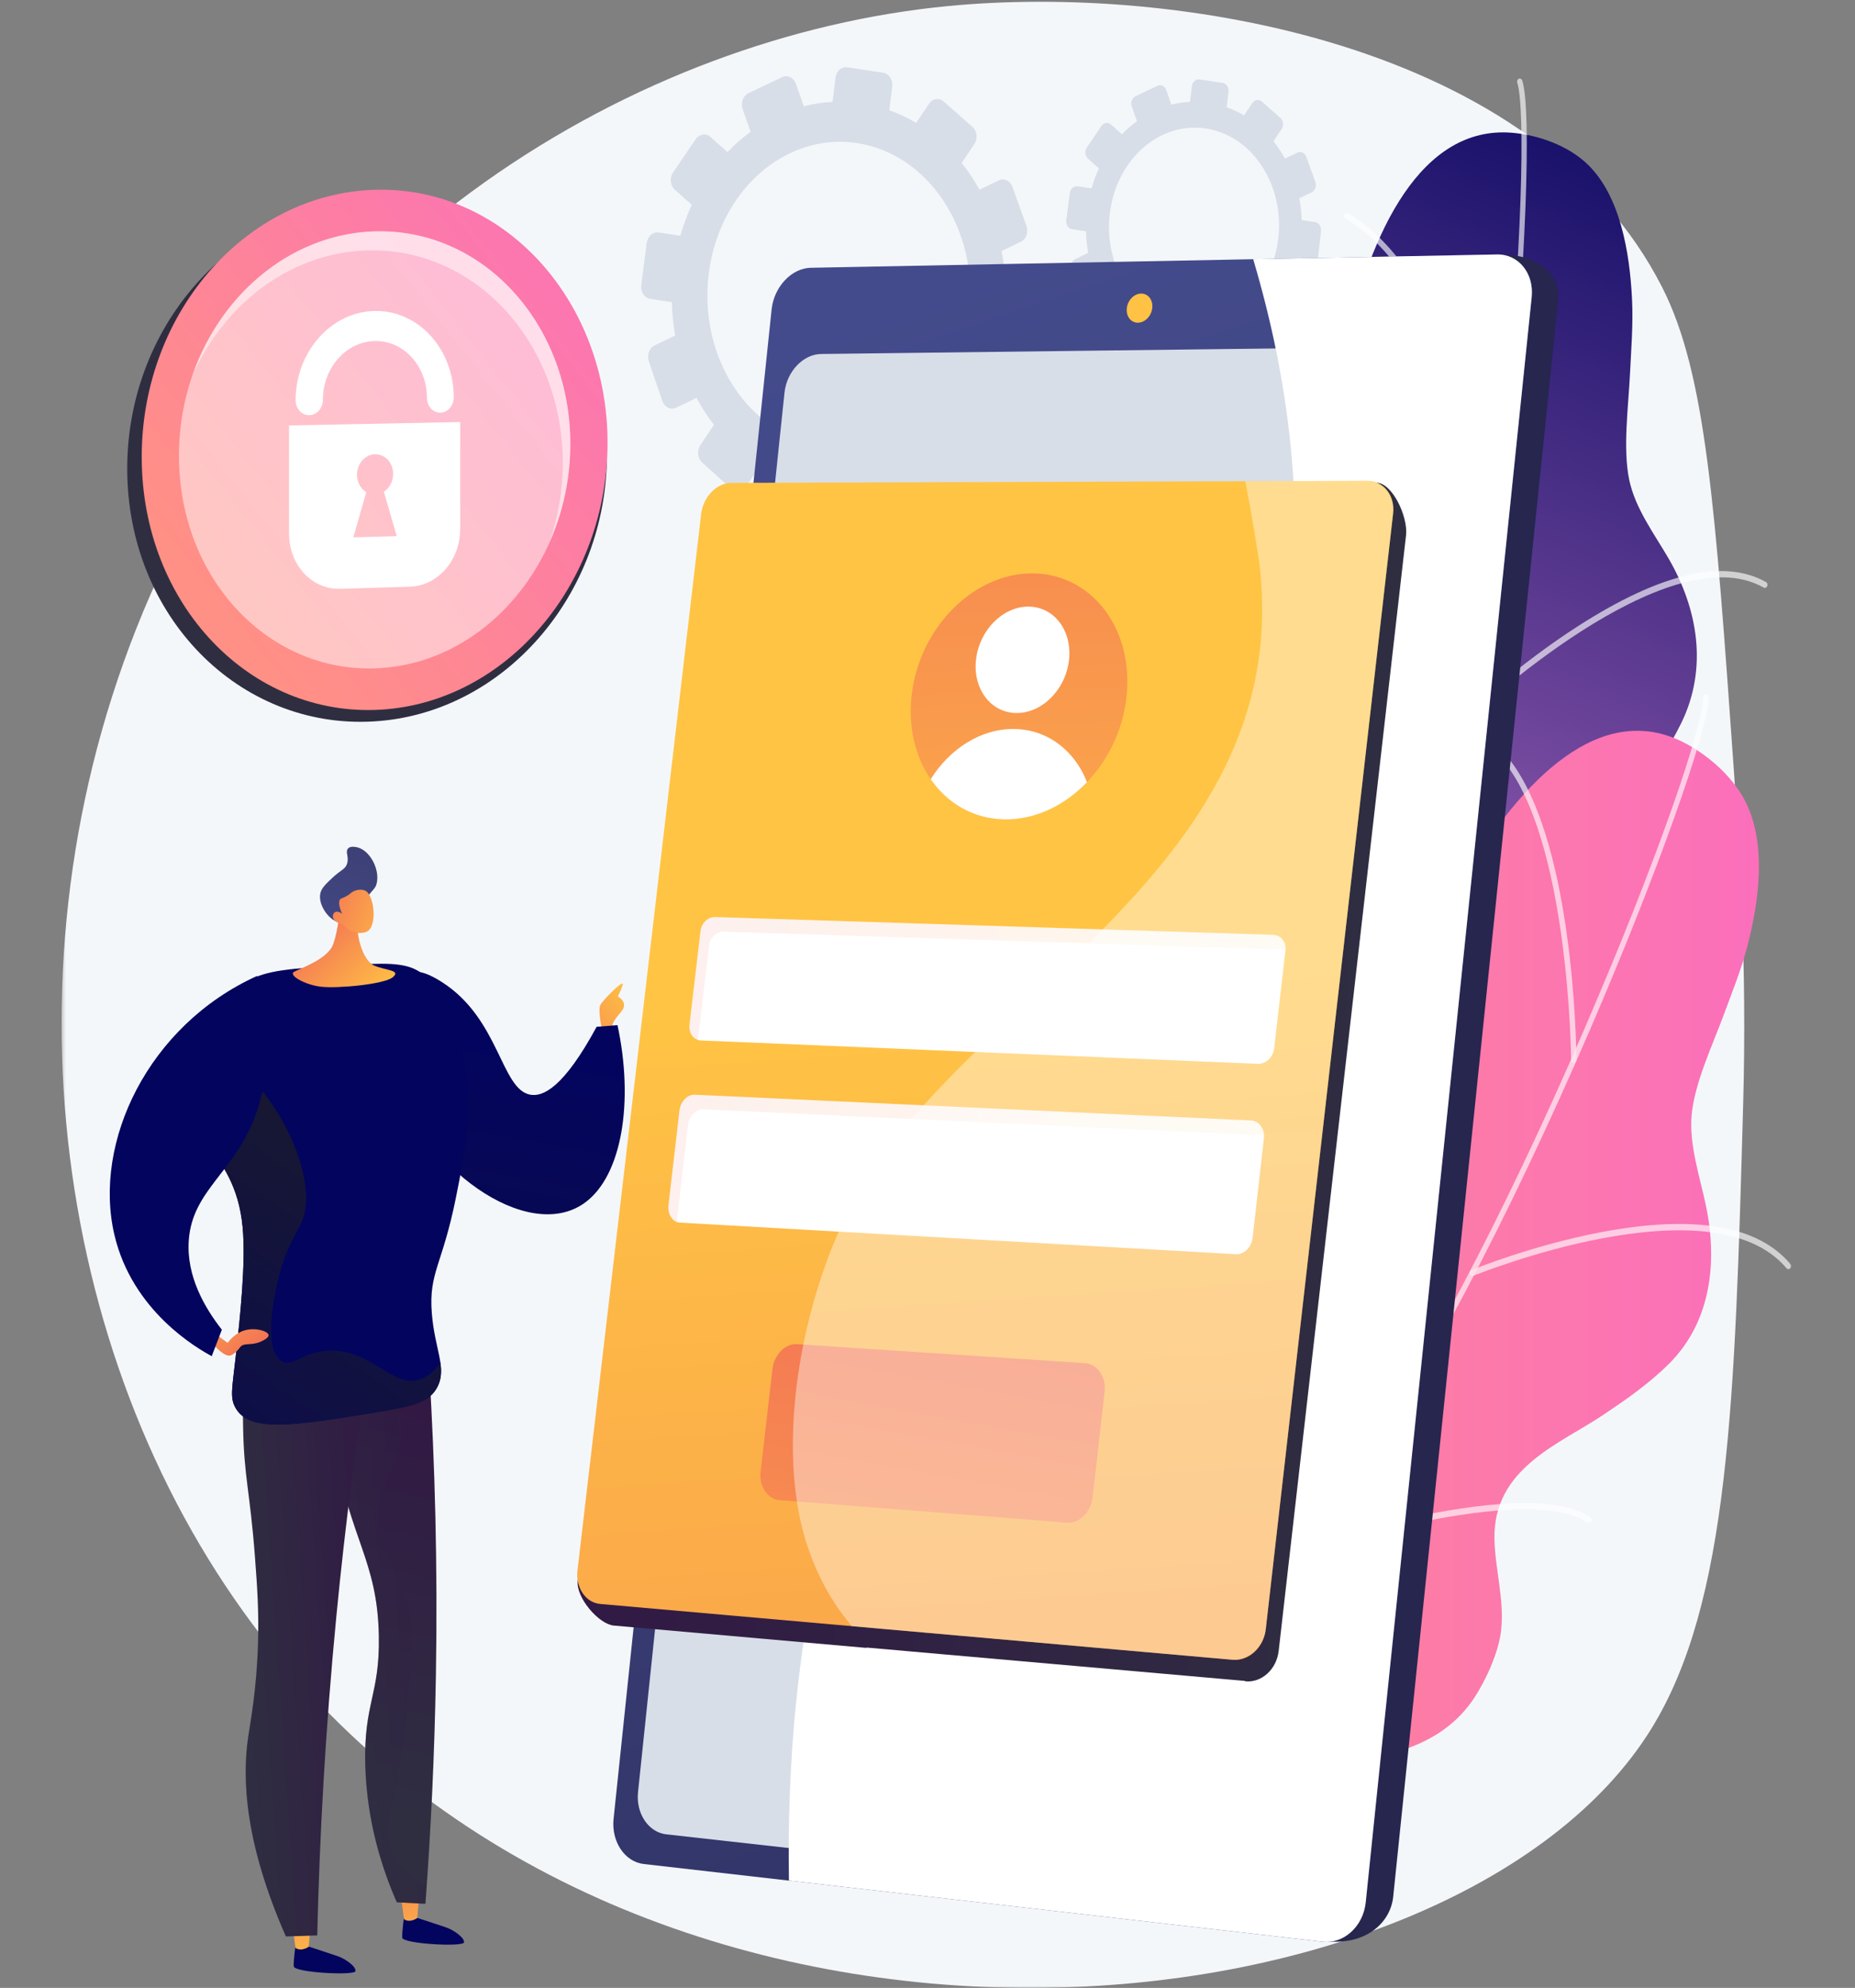 <svg width="492" height="527" viewBox="0 0 492 527" fill="none" xmlns="http://www.w3.org/2000/svg">
<rect x="0" y="0" width="492" height="527" fill="#808080" stroke="none"/>
<g clip-path="url(#clip0_113_32)">
<g clip-path="url(#clip1_113_32)">
<mask id="mask0_113_32" style="mask-type:luminance" maskUnits="userSpaceOnUse" x="16" y="0" width="460" height="527">
<path d="M475.662 0H16.338V527H475.662V0Z" fill="white"/>
</mask>
<g mask="url(#mask0_113_32)">
<path d="M459.877 204.351C454.919 134.101 452.439 98.976 440.9 76.251C407.859 11.182 311.795 -4.294 251.124 1.64C169.899 9.583 76.978 63.24 36.076 166.837C-1.074 260.933 16.056 367.444 72.033 437.118C174.647 564.843 386.317 542.038 438.024 458.229C458.66 424.781 460.147 371.357 462.333 292.88C463.384 255.104 461.334 225 459.877 204.351Z" fill="#F4F7FA"/>
<path d="M420.954 43.452C415.703 38.459 407.736 35.74 401.003 35.191C353.27 31.304 346.304 145.957 353.621 171.58C360.938 197.203 356.196 205.616 318.603 219.022C281.009 232.428 299.045 258.239 303.627 273.333C308.209 288.428 317.283 301.179 289.878 316.178C262.472 331.176 271.997 340.469 271.997 340.469C271.997 340.469 322.535 399.874 319.743 380.855C316.952 361.837 322.01 333.118 367.322 330.935C386.84 329.995 416.728 319.297 423.345 295.282C424.886 289.689 425.958 281.149 424.786 275.36C423.16 267.331 418.574 261.005 416.028 253.447C410.095 235.837 424.978 222.941 433.543 211.169C438.015 205.024 442.484 198.723 445.908 191.716C453.018 177.169 450.356 161.568 442.614 148.159C438.9 141.73 433.742 134.908 432.123 127.238C430.383 118.999 431.9 107.743 432.312 99.268C432.636 92.62 433.188 85.999 432.862 79.335C432.26 66.942 429.734 51.799 420.954 43.452Z" fill="url(#paint0_linear_113_32)"/>
<g opacity="0.8">
<path opacity="0.8" d="M268.022 373.811C267.695 373.947 267.324 373.787 267.158 373.424C266.979 373.027 267.111 372.536 267.457 372.33C267.67 372.202 288.946 359.342 312.681 338.16C334.551 318.642 363.043 287.869 374.577 252.094C384.212 222.215 392.998 172.82 398.685 116.575C403.784 66.14 404.589 28.839 402.422 21.915C402.29 21.494 402.481 21.029 402.848 20.877C403.214 20.725 403.618 20.945 403.751 21.366C406.287 29.467 404.678 71.369 400.089 116.763C394.391 173.132 385.576 222.662 375.903 252.658C364.248 288.8 335.551 319.811 313.528 339.459C289.696 360.723 268.325 373.638 268.113 373.767C268.081 373.783 268.052 373.798 268.022 373.811Z" fill="white"/>
<path opacity="0.8" d="M398.608 126.352C398.243 126.502 397.871 126.386 397.737 125.966C397.56 125.412 379.766 70.399 356.821 57.979C356.467 57.789 356.325 57.33 356.489 56.924C356.656 56.518 357.081 56.358 357.432 56.548C380.903 69.252 398.328 123.11 399.06 125.402C399.194 125.824 398.978 126.199 398.612 126.35C398.61 126.352 398.608 126.352 398.608 126.352ZM389.929 190.149C389.658 190.262 389.34 190.174 389.145 189.901C388.898 189.555 388.941 189.044 389.242 188.76C389.373 188.636 402.474 176.286 418.639 165.923C440.48 151.922 457.218 148.012 468.389 154.306C468.739 154.503 468.883 154.989 468.711 155.391C468.539 155.794 468.117 155.959 467.767 155.761C442.065 141.282 390.655 189.522 390.138 190.01C390.075 190.072 390.003 190.119 389.929 190.149ZM332.892 320.554C332.82 320.584 332.744 320.599 332.664 320.6C332.275 320.608 331.954 320.251 331.948 319.802C331.945 319.566 331.581 295.963 327.282 271.092C323.34 248.29 315.2 219.728 298.81 213.146C298.441 212.998 298.247 212.535 298.377 212.114C298.504 211.691 298.908 211.467 299.275 211.615C312.943 217.103 322.831 237.015 328.67 270.799C332.992 295.811 333.355 319.54 333.359 319.777C333.365 320.134 333.168 320.439 332.892 320.554ZM362.059 282.419C361.772 282.538 361.442 282.432 361.252 282.137C361.02 281.776 361.086 281.268 361.399 281.003C363.672 279.072 417.287 233.778 438.197 238.103C438.58 238.182 438.834 238.605 438.765 239.045C438.696 239.487 438.33 239.78 437.945 239.699C417.63 235.497 362.79 281.838 362.238 282.306C362.183 282.358 362.121 282.393 362.059 282.419Z" fill="white"/>
</g>
<path d="M462.848 212.323C459.377 205.584 452.681 199.926 446.506 196.792C402.733 174.575 362.417 279.755 361.757 306.712C361.095 333.668 354.157 339.742 314.835 337.739C275.513 335.737 284.883 367.039 284.75 383.024C284.618 399.01 289.401 414.537 259.196 417.995C228.991 421.453 235.216 433.9 235.216 433.9C235.216 433.9 265.282 509.453 268.256 490.47C271.228 471.486 284.444 446.429 327.726 461.995C346.368 468.7 377.643 470.254 390.942 450.23C394.04 445.566 397.563 437.947 398.164 432.044C398.997 423.856 396.545 416.12 396.374 408.019C395.974 389.139 413.779 382.791 425.304 375.045C431.321 371.002 437.382 366.809 442.667 361.548C453.641 350.624 455.731 334.909 452.394 319.28C450.794 311.787 447.948 303.361 448.683 295.514C449.471 287.086 454.214 277.082 457.097 269.267C459.359 263.138 461.828 257.121 463.485 250.724C466.569 238.822 468.652 223.59 462.848 212.323Z" fill="url(#paint1_linear_113_32)"/>
<g opacity="0.8">
<path opacity="0.8" d="M221.658 463.727C221.311 463.727 221.008 463.432 220.959 463.026C220.907 462.583 221.177 462.172 221.563 462.112C221.801 462.074 245.609 458.245 274.18 447.542C300.507 437.681 336.381 419.8 357.77 390.621C375.635 366.25 398.448 323.186 420.359 272.471C440.008 226.994 451.748 192.205 451.748 184.847C451.748 184.4 452.065 184.037 452.454 184.037C452.844 184.037 453.16 184.4 453.16 184.847C453.16 193.456 439.307 232.26 421.623 273.193C399.663 324.019 376.782 367.202 358.848 391.666C337.239 421.145 301.102 439.166 274.593 449.094C245.905 459.836 221.992 463.68 221.753 463.718C221.723 463.725 221.691 463.727 221.658 463.727Z" fill="white"/>
<path opacity="0.8" d="M417.409 281.809C417.021 281.809 416.705 281.471 416.703 281.025C416.701 280.435 416.155 221.706 398.22 201.097C397.944 200.78 397.944 200.271 398.22 199.955C398.496 199.639 398.942 199.641 399.218 199.957C417.564 221.039 418.101 278.573 418.116 281.014C418.119 281.461 417.805 281.809 417.414 281.809C417.411 281.809 417.409 281.809 417.409 281.809ZM390.458 338.304C390.168 338.304 389.896 338.097 389.793 337.766C389.662 337.344 389.852 336.88 390.22 336.727C390.379 336.662 406.343 330.135 424.608 326.669C449.283 321.985 466.185 324.816 474.845 335.082C475.117 335.403 475.109 335.917 474.829 336.229C474.549 336.541 474.103 336.532 473.831 336.21C453.909 312.592 391.327 337.995 390.697 338.254C390.616 338.288 390.536 338.304 390.458 338.304ZM298.385 438.836C298.31 438.836 298.233 438.821 298.156 438.793C297.788 438.648 297.59 438.187 297.718 437.762C297.783 437.538 304.392 415.188 307.67 390.112C310.674 367.121 311.426 337.079 297.94 324.512C297.638 324.23 297.591 323.719 297.837 323.37C298.083 323.023 298.528 322.969 298.831 323.252C310.076 333.73 313.519 356.315 309.063 390.373C305.765 415.59 299.12 438.061 299.053 438.287C298.953 438.624 298.679 438.836 298.385 438.836ZM337.058 414.293C336.754 414.293 336.474 414.066 336.382 413.716C336.269 413.287 336.482 412.834 336.856 412.705C339.562 411.773 403.352 389.997 421.754 402.197C422.091 402.421 422.207 402.918 422.012 403.305C421.818 403.693 421.386 403.826 421.048 403.602C403.167 391.748 337.917 414.033 337.261 414.259C337.195 414.281 337.125 414.293 337.058 414.293Z" fill="white"/>
</g>
<path d="M316.113 22.842L315.609 26.991C313.935 27.079 312.289 27.327 310.686 27.741L309.322 23.871C308.951 22.816 307.899 22.314 306.974 22.752L301.185 25.492C300.26 25.93 299.807 27.145 300.178 28.201L301.548 32.12C300.146 33.147 298.82 34.309 297.587 35.596L294.681 33.004C293.896 32.305 292.757 32.478 292.137 33.392L288.249 39.108C287.625 40.024 287.758 41.337 288.543 42.038L291.461 44.644C290.683 46.322 290.031 48.093 289.503 49.941L285.8 49.383C284.806 49.233 283.878 50.043 283.732 51.194L282.8 58.404C282.652 59.558 283.339 60.619 284.335 60.769L288.05 61.329C288.095 63.276 288.279 65.19 288.608 67.053L285.123 68.723C284.184 69.173 283.722 70.416 284.091 71.497L286.414 78.278C286.786 79.365 287.851 79.878 288.793 79.425L292.281 77.748C293.157 79.387 294.157 80.933 295.266 82.37L292.944 85.838C292.315 86.775 292.449 88.118 293.244 88.837L298.226 93.327C299.022 94.046 300.18 93.865 300.806 92.923L303.102 89.478C304.569 90.375 306.12 91.122 307.738 91.718L307.216 96.016C307.073 97.194 307.773 98.271 308.777 98.421L315.066 99.369C316.072 99.522 317 98.688 317.141 97.511L317.648 93.244C319.358 93.16 321.039 92.906 322.674 92.483L324.053 96.424C324.436 97.519 325.508 98.036 326.447 97.579L332.312 94.722C333.249 94.266 333.696 93.011 333.312 91.92L331.932 88.007C333.364 86.945 334.713 85.74 335.963 84.406L338.83 86.967C339.632 87.684 340.781 87.503 341.396 86.565L345.237 80.713C345.851 79.778 345.698 78.445 344.898 77.733L342.057 75.201C342.831 73.477 343.474 71.655 343.985 69.758L347.536 70.293C348.532 70.444 349.445 69.626 349.575 68.468L350.382 61.239C350.51 60.087 349.809 59.03 348.813 58.879L345.272 58.345C345.199 56.374 344.983 54.441 344.619 52.563L347.904 50.983C348.826 50.539 349.263 49.313 348.881 48.245L346.482 41.581C346.099 40.517 345.041 40.013 344.118 40.455L340.815 42.038C339.915 40.415 338.897 38.884 337.766 37.468L339.95 34.195C340.556 33.282 340.407 31.979 339.618 31.282L334.685 26.925C333.896 26.229 332.765 26.4 332.157 27.308L329.96 30.586C328.504 29.717 326.966 28.995 325.361 28.423L325.85 24.307C325.984 23.175 325.295 22.135 324.308 21.987L318.144 21.058C317.163 20.913 316.251 21.708 316.113 22.842ZM294.38 56.444C296.163 42.198 307.54 32.211 319.805 34.059C332.07 35.908 340.684 48.909 339.036 63.174C337.379 77.528 325.976 87.71 313.577 85.843C301.178 83.974 292.588 70.777 294.38 56.444ZM221.591 20.593L220.812 27.007C218.224 27.142 215.678 27.526 213.2 28.166L211.091 22.182C210.515 20.55 208.89 19.775 207.462 20.452L198.512 24.689C197.08 25.367 196.382 27.242 196.954 28.88L199.075 34.939C196.906 36.526 194.856 38.322 192.95 40.313L188.45 36.306C187.237 35.225 185.475 35.494 184.516 36.904L178.504 45.742C177.54 47.158 177.744 49.187 178.958 50.272L183.47 54.304C182.27 56.897 181.258 59.637 180.443 62.493L174.717 61.63C173.18 61.399 171.748 62.651 171.518 64.43L170.08 75.579C169.849 77.366 170.913 79.004 172.454 79.235L178.196 80.1C178.265 83.109 178.549 86.071 179.06 88.951L173.671 91.533C172.218 92.228 171.505 94.148 172.078 95.823L175.667 106.306C176.242 107.985 177.89 108.78 179.347 108.079L184.739 105.486C186.094 108.021 187.64 110.411 189.357 112.631L185.765 117.993C184.792 119.445 185 121.52 186.231 122.63L193.934 129.573C195.165 130.684 196.954 130.404 197.924 128.948L201.475 123.623C203.74 125.011 206.142 126.165 208.643 127.087L207.834 133.734C207.614 135.554 208.694 137.22 210.25 137.453L219.974 138.918C221.528 139.154 222.965 137.866 223.18 136.045L223.966 129.448C226.611 129.318 229.21 128.926 231.736 128.271L233.868 134.366C234.461 136.058 236.118 136.858 237.57 136.15L246.64 131.735C248.088 131.03 248.779 129.089 248.184 127.401L246.05 121.349C248.264 119.708 250.349 117.842 252.283 115.781L256.714 119.742C257.953 120.849 259.728 120.569 260.682 119.121L266.619 110.074C267.567 108.63 267.333 106.567 266.095 105.465L261.704 101.554C262.902 98.886 263.895 96.069 264.684 93.136L270.176 93.964C271.718 94.197 273.129 92.932 273.329 91.142L274.575 79.964C274.775 78.18 273.689 76.548 272.152 76.316L266.677 75.491C266.564 72.445 266.23 69.455 265.667 66.551L270.747 64.108C272.175 63.422 272.851 61.527 272.255 59.876L268.545 49.571C267.953 47.925 266.319 47.147 264.893 47.829L259.786 50.276C258.395 47.766 256.818 45.4 255.074 43.213L258.448 38.151C259.387 36.742 259.158 34.726 257.935 33.647L250.306 26.911C249.087 25.836 247.338 26.101 246.397 27.505L243 32.573C240.746 31.231 238.369 30.114 235.887 29.228L236.646 22.863C236.853 21.112 235.786 19.506 234.262 19.277L224.731 17.84C223.211 17.61 221.803 18.842 221.591 20.593ZM187.987 72.548C190.741 50.52 208.334 35.078 227.297 37.936C246.26 40.795 259.578 60.897 257.031 82.954C254.47 105.146 236.84 120.892 217.669 118.002C198.497 115.114 185.214 94.707 187.987 72.548Z" fill="#D8DEE8"/>
<path d="M212.471 82.704L170.782 480.897C170.156 486.867 173.737 492.22 178.755 492.791L352.397 514.698C363.033 515.458 368.857 509.213 369.515 502.864L413.285 79.519C413.938 73.206 408.719 67.488 398.036 67.488L222.814 71.728C217.739 71.828 213.093 76.766 212.471 82.704Z" fill="url(#paint2_linear_113_32)"/>
<path d="M204.655 82.02L162.737 482.204C162.109 488.205 165.702 493.585 170.735 494.16L350.754 514.757C356.398 515.402 361.571 510.71 362.23 504.33L406.245 78.797C406.901 72.451 402.756 67.351 397.05 67.462L215.035 70.991C209.946 71.087 205.28 76.052 204.655 82.02Z" fill="url(#paint3_linear_113_32)"/>
<path d="M208.072 104.092L169.218 475.142C168.631 480.748 171.997 485.766 176.708 486.292L346.01 505.204C351.256 505.791 356.063 501.411 356.679 495.471L397.355 102.377C397.967 96.469 394.118 91.687 388.818 91.753L217.779 93.846C213.018 93.902 208.656 98.515 208.072 104.092Z" fill="#D8DEE8"/>
<path d="M298.86 81.743C298.637 83.874 299.968 85.58 301.833 85.551C303.7 85.525 305.396 83.772 305.618 81.638C305.84 79.504 304.505 77.798 302.638 77.83C300.772 77.862 299.081 79.615 298.86 81.743Z" fill="url(#paint4_linear_113_32)"/>
<path d="M237.342 353.166C272.001 279.529 323.779 257.486 339.368 181.595C347.793 140.573 342.053 101.31 332.383 68.714L397.052 67.46C402.759 67.349 406.904 72.451 406.247 78.795L362.232 504.327C361.573 510.71 356.4 515.402 350.757 514.755L209.245 498.564C208.195 432.583 221.891 385.99 237.342 353.166Z" fill="white"/>
<path d="M33.744 124.249C33.744 85.121 63.447 53.407 99.091 53.411C133.681 53.415 160.98 83.461 160.98 120.519C160.98 157.577 133.681 189.223 99.091 191.256C63.445 193.351 33.744 163.378 33.744 124.249Z" fill="url(#paint5_linear_113_32)"/>
<path d="M37.587 121.129C37.587 82.001 66.43 50.287 101.042 50.291C134.631 50.295 161.141 80.341 161.141 117.399C161.141 154.457 134.631 186.103 101.042 188.136C66.428 190.231 37.587 160.257 37.587 121.129Z" fill="url(#paint6_linear_113_32)"/>
<path opacity="0.5" d="M47.46 120.83C47.46 87.956 71.692 61.311 100.773 61.316C128.994 61.32 151.266 86.563 151.266 117.698C151.266 148.832 128.995 175.42 100.773 177.128C71.692 178.888 47.46 153.704 47.46 120.83Z" fill="white"/>
<path opacity="0.5" d="M98.772 66.367C126.992 66.371 149.266 91.614 149.266 122.749C149.266 130.152 147.994 137.293 145.695 143.907C149.255 135.942 151.268 127.027 151.268 117.698C151.268 86.563 128.997 61.32 100.775 61.316C78.347 61.315 58.814 77.17 51.046 99.502C59.842 79.869 78.075 66.365 98.772 66.367Z" fill="white"/>
<path d="M76.662 112.785V141.476C76.662 149.771 82.734 156.315 90.203 156.092L108.722 155.537C116.101 155.315 122.064 148.483 122.064 140.275V111.885L76.662 112.785ZM93.716 142.446L97.157 130.463C95.683 129.588 94.685 127.866 94.685 125.859C94.685 122.915 96.836 120.48 99.483 120.423C102.128 120.364 104.269 122.7 104.269 125.639C104.269 127.642 103.275 129.408 101.805 130.352L105.233 142.138L93.716 142.446ZM116.799 109.398C114.834 109.436 113.24 107.688 113.24 105.494C113.24 97.06 107.079 90.291 99.481 90.404C91.858 90.516 85.634 97.513 85.634 105.999C85.634 108.207 84.019 110.028 82.024 110.067C80.028 110.105 78.408 108.345 78.408 106.133C78.408 93.216 87.887 82.584 99.483 82.436C111.016 82.287 120.352 92.573 120.352 105.366C120.352 107.555 118.762 109.36 116.799 109.398Z" fill="white"/>
<path d="M159.693 273.047C159.693 273.047 158.433 267.62 159.326 266.232C160.218 264.845 165.675 259.297 165.151 261.106C164.627 262.915 163.84 264.121 163.84 264.121C163.84 264.121 166.779 265.689 164.889 268.04C162.999 270.392 162.368 270.933 162.264 273.045C162.161 275.157 160.952 275.881 159.693 273.047Z" fill="url(#paint7_linear_113_32)"/>
<path d="M107.27 507.308C107.27 507.308 106.603 512.002 106.688 513.672C106.772 515.342 122.905 516.195 123.066 514.945C123.229 513.694 120.401 511.703 118.41 511.001C116.417 510.298 110.589 508.425 110.589 508.425L107.27 507.308Z" fill="url(#paint8_linear_113_32)"/>
<path d="M111.186 502.63L110.671 508.466C110.671 508.466 108.798 509.89 107.147 508.792L106.32 502.439L111.186 502.63Z" fill="url(#paint9_linear_113_32)"/>
<path d="M78.487 514.917C78.487 514.917 77.82 519.611 77.905 521.28C77.99 522.95 94.122 523.803 94.284 522.553C94.447 521.303 91.618 519.312 89.627 518.61C87.635 517.908 81.806 516.034 81.806 516.034L78.487 514.917Z" fill="url(#paint10_linear_113_32)"/>
<path d="M82.404 510.238L81.89 516.075C81.89 516.075 80.017 517.498 78.365 516.4L77.539 510.048L82.404 510.238Z" fill="url(#paint11_linear_113_32)"/>
<path d="M108.259 350.264C110.122 354.608 111.988 358.952 113.852 363.296C115.351 388.085 116.097 415.044 115.618 443.873C115.261 465.321 114.264 485.64 112.831 504.711C110.302 504.578 107.774 504.444 105.246 504.31C101.59 495.973 97.275 483.341 96.877 467.749C96.464 451.485 100.754 449.324 100.482 433.752C100.129 413.567 92.763 408.182 88.839 383.904C87.339 374.618 86.329 362.49 87.529 347.778C94.439 348.607 101.348 349.436 108.259 350.264Z" fill="url(#paint12_linear_113_32)"/>
<path opacity="0.3" d="M87.53 347.778C91.261 348.226 94.992 348.673 98.725 349.121C105.442 362.553 107.318 376.532 106.137 382.717C104.47 391.466 100.058 394.268 100.302 403.052C100.543 411.743 104.999 413.998 107.825 424.241C109.782 431.334 109.265 437.855 108.152 450.609C105.91 476.298 100.512 484.154 105.033 492.576C106.317 494.971 108.633 497.819 113.169 499.995C113.058 501.571 112.948 503.15 112.832 504.71C110.303 504.578 107.776 504.442 105.248 504.31C101.592 495.973 97.276 483.341 96.879 467.749C96.465 451.485 100.755 449.324 100.484 433.752C100.13 413.567 92.765 408.184 88.841 383.906C87.34 374.62 86.329 362.493 87.53 347.778Z" fill="url(#paint13_linear_113_32)"/>
<path d="M98.226 358.085C94.725 380.019 91.634 403.493 89.222 428.388C86.309 458.446 84.755 486.785 84.144 513.095C81.369 513.184 78.595 513.275 75.82 513.366C64.885 488.508 64.218 471.655 65.794 460.683C66.401 456.455 68.052 448.164 68.428 435.772C68.69 427.135 68.211 420.561 67.612 412.659C66.299 395.335 64.706 391.554 64.476 378.302C64.26 365.865 64.216 359.573 67.306 355.9C75.445 346.222 96.621 357.228 98.226 358.085Z" fill="url(#paint14_linear_113_32)"/>
<path d="M158.242 272.211C160.088 272.062 161.931 271.916 163.777 271.767C168.131 291.984 165.009 311.593 155.184 318.805C139.833 330.072 111.301 308.844 105.119 285.728C102.406 275.581 103.023 260.939 108.447 258.094C109.952 257.304 112.289 257.183 117.351 260.447C132.467 270.199 132.864 288.631 140.549 290.192C143.963 290.888 149.48 288.384 158.242 272.211Z" fill="url(#paint15_linear_113_32)"/>
<path d="M115.976 367.743C118.636 362.673 115.295 357.784 114.536 348.181C113.675 337.295 117.325 335.482 120.933 317.443C123.333 305.446 125.636 293.928 122.887 280.445C121.569 273.984 119.334 263.025 111.44 257.731C107.367 254.999 101.804 255.273 90.849 255.932C77.299 256.745 70.526 257.152 65.473 260.21C64.733 260.657 49.364 270.265 48.306 285.925C47.229 301.863 62.333 304.005 64.347 325.26C65.252 334.801 63.64 349.476 62.595 358.993C61.591 368.133 60.899 370.472 62.47 373.239C66.254 379.909 77.834 378.008 100.996 374.208C110.082 372.715 113.991 371.527 115.976 367.743Z" fill="url(#paint16_linear_113_32)"/>
<path d="M80.733 321.84C79.753 325.982 76.232 329.075 73.78 339.153C73.252 341.329 69.48 356.822 74.371 360.635C77.195 362.837 79.732 358.665 86.588 358.119C98.469 357.175 104.129 368.65 111.891 365.515C113.238 364.97 115.014 363.811 116.79 361.148C117.144 363.548 117.083 365.633 115.977 367.746C113.994 371.528 110.082 372.717 100.997 374.208C77.835 378.009 66.254 379.91 62.471 373.24C60.902 370.474 61.592 368.133 62.595 358.993C63.641 349.475 65.253 334.8 64.348 325.26C62.334 304.006 47.228 301.864 48.306 285.925C48.594 281.663 49.957 277.871 51.782 274.567C70.943 283.477 83.811 308.821 80.733 321.84Z" fill="url(#paint17_linear_113_32)"/>
<path d="M56.534 353.19L60.368 356.003C61.057 355.089 62.651 353.246 65.138 352.618C67.941 351.909 71.16 352.927 71.234 353.954C71.294 354.777 69.334 355.608 69.031 355.736C66.585 356.774 64.77 355.911 63.782 357.041C63.431 357.439 62.996 358.185 61.993 358.873C61.729 359.053 61.455 359.213 61.309 359.279C59.676 360.009 56.876 356.742 56.635 356.456L56.534 353.19Z" fill="url(#paint18_linear_113_32)"/>
<path d="M67.859 295.411C70.633 287.779 72.554 276.092 68.174 258.737C39.31 271.806 24.591 302.789 30.338 327.347C35.075 347.594 52.313 357.455 56.159 359.531C57.054 357.19 57.949 354.85 58.843 352.511C54.387 346.81 49.364 338.378 50.075 328.756C51.06 315.416 62.245 310.863 67.859 295.411Z" fill="url(#paint19_linear_113_32)"/>
<path d="M90.138 240.23C90.138 240.23 89.911 246.031 88.343 250.376C86.926 254.303 79.477 256.772 77.967 257.648C76.456 258.524 80.796 261.087 85.154 261.59C89.511 262.094 101.955 260.956 104.198 259.058C106.442 257.161 102.395 257.304 99.286 255.991C96.175 254.679 94.376 247.689 94.927 244.516C95.476 241.343 90.138 240.23 90.138 240.23Z" fill="url(#paint20_linear_113_32)"/>
<path d="M97.031 238.126C99.292 235.571 99.608 235.275 99.854 234.393C100.842 230.852 98.452 226.001 95.316 224.806C95.152 224.744 93.049 223.972 92.247 225.019C91.565 225.908 92.569 227.138 92.092 228.855C91.645 230.46 90.434 230.581 88.187 232.687C86.337 234.421 85.188 235.501 84.923 237.018C84.376 240.145 87.671 244.677 90.586 244.554C91.635 244.51 91.922 243.895 97.031 238.126Z" fill="url(#paint21_linear_113_32)"/>
<path d="M90.874 245.038C90.874 245.038 93.277 248.165 96.938 247.131C100.216 246.205 99.379 237.559 96.98 236.179C96.18 235.718 94.725 235.756 93.632 236.361C92.986 236.719 92.806 237.091 91.741 237.651C90.759 238.169 90.447 238.097 90.183 238.462C89.853 238.917 89.71 239.899 90.745 242.264C89.999 241.657 89.196 241.529 88.703 241.932C88.625 241.995 88.425 242.221 88.338 242.516C88.026 243.586 88.995 244.675 90.874 245.038Z" fill="url(#paint22_linear_113_32)"/>
<path d="M365.015 127.97L365.861 133.218L348.445 133.265L197.306 133.678C193.418 133.688 189.842 137.381 189.309 141.927L153.23 419.017C152.693 423.603 158.904 430.604 162.769 430.946L229.821 436.868V436.774L330.12 445.616C330.123 445.616 330.124 445.616 330.125 445.616L330.367 445.732C334.651 446.112 338.579 442.542 339.135 437.697C339.135 437.697 339.135 437.718 339.136 437.716L372.926 141.874C373.476 137.075 369.322 127.957 365.015 127.97Z" fill="url(#paint23_linear_113_32)"/>
<path d="M335.718 431.932C335.165 436.778 331.238 440.4 326.955 440.022L159.183 425.219C155.32 424.879 152.632 420.884 153.169 416.298L185.967 136.262C186.499 131.716 190.074 128.023 193.959 128.01L362.678 127.476C366.983 127.463 370.037 131.342 369.49 136.141L335.718 431.932Z" fill="url(#paint24_linear_113_32)"/>
<path d="M337.946 277.928C337.672 280.328 335.721 282.118 333.591 282.027L185.932 275.835C183.984 275.754 182.611 273.909 182.88 271.617L185.784 246.891C186.052 244.6 187.831 243.052 189.781 243.113L337.569 247.829C339.703 247.898 341.214 249.629 340.94 252.026L337.946 277.928ZM332.23 328.169C331.954 330.573 330.002 332.625 327.873 332.502L180.325 324.127C178.378 324.016 177.023 321.874 177.291 319.58L180.217 294.376C180.485 292.085 182.281 290.119 184.229 290.21L331.867 297.053C333.997 297.152 335.505 299.367 335.229 301.768L332.23 328.169Z" fill="white"/>
<path opacity="0.1" d="M340.952 251.927C340.601 251.797 340.225 251.726 339.824 251.712L192.033 246.998C190.084 246.935 188.304 248.488 188.039 250.773L185.131 275.498C185.124 275.563 185.12 275.623 185.115 275.687C183.616 275.202 182.652 273.569 182.877 271.613L185.786 246.888C186.051 244.603 187.831 243.047 189.779 243.113L337.571 247.828C339.667 247.899 341.171 249.577 340.952 251.927Z" fill="url(#paint25_linear_113_32)"/>
<path opacity="0.1" d="M335.261 301.212C334.906 301.05 334.523 300.952 334.118 300.933L186.484 294.088C184.535 293.998 182.736 295.967 182.47 298.26L179.54 323.465C179.523 323.627 179.512 323.783 179.512 323.944C178.014 323.388 177.06 321.536 177.287 319.58L180.218 294.375C180.483 292.082 182.279 290.113 184.23 290.203L331.864 297.048C333.836 297.146 335.266 299.036 335.261 301.212Z" fill="url(#paint26_linear_113_32)"/>
<path d="M292.988 368.89C293.424 365.097 291.09 361.603 287.773 361.383L211.394 356.343C208.231 356.135 205.31 359.196 204.879 362.889L201.727 390.19C201.297 393.889 203.492 397.427 206.654 397.676L282.994 403.678C286.309 403.94 289.363 400.722 289.799 396.923L292.988 368.89Z" fill="url(#paint27_linear_113_32)"/>
<path d="M298.757 184.956C297.751 193.684 293.849 201.561 288.303 207.355C282.325 213.604 274.45 217.406 266.261 217.224C258.113 217.043 251.255 212.953 246.852 206.565C242.79 200.677 240.801 192.832 241.797 184.252C243.871 166.4 258.143 151.97 273.805 152.013C289.616 152.053 300.849 166.801 298.757 184.956Z" fill="url(#paint28_linear_113_32)"/>
<path d="M283.527 175.037C282.624 182.856 276.343 189.122 269.524 189.027C262.733 188.934 257.978 182.565 258.875 174.803C259.775 167.042 265.993 160.782 272.787 160.817C279.611 160.853 284.43 167.219 283.527 175.037ZM288.303 207.355C282.326 213.604 274.451 217.406 266.263 217.224C258.115 217.043 251.257 212.953 246.852 206.565C251.893 198.496 260.206 193.129 269.034 193.261C277.911 193.393 285.065 199.045 288.303 207.355Z" fill="white"/>
<path opacity="0.4" d="M369.489 136.141L335.719 431.932C335.166 436.775 330.988 440.377 326.708 439.999L225.942 431.107C221.155 425.476 217.213 418.717 214.4 410.607C213.019 406.63 212.008 402.339 211.335 397.826C209.465 385.336 210.19 371.138 212.917 357.202C215.015 346.475 218.304 335.883 222.515 326.327C225.883 318.687 229.842 311.701 234.266 305.83C237.45 301.605 240.895 297.5 244.529 293.474C248.909 288.615 253.564 283.873 258.367 279.173C269.559 268.216 281.543 257.503 292.637 246.19C318.237 220.093 339.007 190.933 334.008 149.326C333.849 148.015 332.289 137.979 330.295 127.577L362.429 127.476C366.732 127.462 370.038 131.343 369.489 136.141Z" fill="white"/>
</g>
</g>
</g>
<defs>
<linearGradient id="paint0_linear_113_32" x1="323.166" y1="380.252" x2="475.122" y2="23.11" gradientUnits="userSpaceOnUse">
<stop offset="0.004" stop-color="#E38DDD"/>
<stop offset="1" stop-color="#03045E"/>
</linearGradient>
<linearGradient id="paint1_linear_113_32" x1="234.687" y1="343.631" x2="466.521" y2="343.631" gradientUnits="userSpaceOnUse">
<stop stop-color="#FF9085"/>
<stop offset="1" stop-color="#FB6FBB"/>
</linearGradient>
<linearGradient id="paint2_linear_113_32" x1="294.181" y1="280.827" x2="362.808" y2="287.342" gradientUnits="userSpaceOnUse">
<stop stop-color="#444B8C"/>
<stop offset="0.996" stop-color="#26264F"/>
</linearGradient>
<linearGradient id="paint3_linear_113_32" x1="233.887" y1="82.607" x2="451.783" y2="728.149" gradientUnits="userSpaceOnUse">
<stop stop-color="#444B8C"/>
<stop offset="0.996" stop-color="#26264F"/>
</linearGradient>
<linearGradient id="paint4_linear_113_32" x1="297.294" y1="66.302" x2="550.176" y2="662.312" gradientUnits="userSpaceOnUse">
<stop stop-color="#FFC444"/>
<stop offset="0.996" stop-color="#F36F56"/>
</linearGradient>
<linearGradient id="paint5_linear_113_32" x1="-1440.17" y1="1788.38" x2="-1286.6" y2="1662.36" gradientUnits="userSpaceOnUse">
<stop stop-color="#311944"/>
<stop offset="1" stop-color="#2F2E41"/>
</linearGradient>
<linearGradient id="paint6_linear_113_32" x1="58.02" y1="162.328" x2="180.443" y2="65.651" gradientUnits="userSpaceOnUse">
<stop stop-color="#FF9085"/>
<stop offset="1" stop-color="#FB6FBB"/>
</linearGradient>
<linearGradient id="paint7_linear_113_32" x1="168.46" y1="261.167" x2="143.816" y2="282.995" gradientUnits="userSpaceOnUse">
<stop stop-color="#FFC444"/>
<stop offset="0.996" stop-color="#F36F56"/>
</linearGradient>
<linearGradient id="paint8_linear_113_32" x1="114.918" y1="501.157" x2="115.159" y2="445.107" gradientUnits="userSpaceOnUse">
<stop stop-color="#03045E"/>
<stop offset="0.996" stop-color="#1A1A2D"/>
</linearGradient>
<linearGradient id="paint9_linear_113_32" x1="110.088" y1="519.168" x2="107.029" y2="490.283" gradientUnits="userSpaceOnUse">
<stop stop-color="#FFC444"/>
<stop offset="0.996" stop-color="#F36F56"/>
</linearGradient>
<linearGradient id="paint10_linear_113_32" x1="86.162" y1="501.034" x2="86.403" y2="444.983" gradientUnits="userSpaceOnUse">
<stop stop-color="#03045E"/>
<stop offset="0.996" stop-color="#1A1A2D"/>
</linearGradient>
<linearGradient id="paint11_linear_113_32" x1="80.943" y1="522.254" x2="77.884" y2="493.369" gradientUnits="userSpaceOnUse">
<stop stop-color="#FFC444"/>
<stop offset="0.996" stop-color="#F36F56"/>
</linearGradient>
<linearGradient id="paint12_linear_113_32" x1="109.205" y1="373.231" x2="85.872" y2="477.04" gradientUnits="userSpaceOnUse">
<stop stop-color="#311944"/>
<stop offset="1" stop-color="#2F2E41"/>
</linearGradient>
<linearGradient id="paint13_linear_113_32" x1="118.128" y1="424.592" x2="91.225" y2="426.468" gradientUnits="userSpaceOnUse">
<stop stop-color="#311944"/>
<stop offset="1" stop-color="#2F2E41"/>
</linearGradient>
<linearGradient id="paint14_linear_113_32" x1="103.271" y1="430.398" x2="62.431" y2="433.247" gradientUnits="userSpaceOnUse">
<stop stop-color="#311944"/>
<stop offset="1" stop-color="#2F2E41"/>
</linearGradient>
<linearGradient id="paint15_linear_113_32" x1="135.479" y1="275.742" x2="95.942" y2="496.706" gradientUnits="userSpaceOnUse">
<stop stop-color="#03045E"/>
<stop offset="0.996" stop-color="#1A1A2D"/>
</linearGradient>
<linearGradient id="paint16_linear_113_32" x1="71.316" y1="520.122" x2="52.082" y2="744.422" gradientUnits="userSpaceOnUse">
<stop stop-color="#03045E"/>
<stop offset="0.996" stop-color="#1A1A2D"/>
</linearGradient>
<linearGradient id="paint17_linear_113_32" x1="21.708" y1="443.508" x2="120.039" y2="296.934" gradientUnits="userSpaceOnUse">
<stop stop-color="#03045E"/>
<stop offset="0.996" stop-color="#1A1A2D"/>
</linearGradient>
<linearGradient id="paint18_linear_113_32" x1="50.256" y1="333.907" x2="70.399" y2="357.587" gradientUnits="userSpaceOnUse">
<stop stop-color="#FFC444"/>
<stop offset="0.996" stop-color="#F36F56"/>
</linearGradient>
<linearGradient id="paint19_linear_113_32" x1="35.667" y1="517.065" x2="16.433" y2="741.366" gradientUnits="userSpaceOnUse">
<stop stop-color="#03045E"/>
<stop offset="0.996" stop-color="#1A1A2D"/>
</linearGradient>
<linearGradient id="paint20_linear_113_32" x1="98.488" y1="268.208" x2="79.309" y2="247.442" gradientUnits="userSpaceOnUse">
<stop stop-color="#FFC444"/>
<stop offset="0.996" stop-color="#F36F56"/>
</linearGradient>
<linearGradient id="paint21_linear_113_32" x1="86.055" y1="259.622" x2="97.197" y2="227.725" gradientUnits="userSpaceOnUse">
<stop stop-color="#444B8C"/>
<stop offset="0.996" stop-color="#3E4177"/>
</linearGradient>
<linearGradient id="paint22_linear_113_32" x1="108.157" y1="248.189" x2="82.761" y2="238.352" gradientUnits="userSpaceOnUse">
<stop stop-color="#FFC444"/>
<stop offset="0.996" stop-color="#F36F56"/>
</linearGradient>
<linearGradient id="paint23_linear_113_32" x1="153.197" y1="286.866" x2="372.975" y2="286.866" gradientUnits="userSpaceOnUse">
<stop stop-color="#311944"/>
<stop offset="1" stop-color="#2F2E41"/>
</linearGradient>
<linearGradient id="paint24_linear_113_32" x1="286.815" y1="783.595" x2="252.247" y2="262.529" gradientUnits="userSpaceOnUse">
<stop offset="0.004" stop-color="#F36F56"/>
<stop offset="1" stop-color="#FFC444"/>
</linearGradient>
<linearGradient id="paint25_linear_113_32" x1="182.844" y1="259.401" x2="340.972" y2="259.401" gradientUnits="userSpaceOnUse">
<stop offset="0.004" stop-color="#F36F56"/>
<stop offset="1" stop-color="#FFC444"/>
</linearGradient>
<linearGradient id="paint26_linear_113_32" x1="177.255" y1="307.073" x2="335.261" y2="307.073" gradientUnits="userSpaceOnUse">
<stop offset="0.004" stop-color="#F36F56"/>
<stop offset="1" stop-color="#FFC444"/>
</linearGradient>
<linearGradient id="paint27_linear_113_32" x1="254.919" y1="324.676" x2="208.637" y2="580.082" gradientUnits="userSpaceOnUse">
<stop offset="0.004" stop-color="#F36F56"/>
<stop offset="1" stop-color="#FFC444"/>
</linearGradient>
<linearGradient id="paint28_linear_113_32" x1="266.537" y1="56.682" x2="276.495" y2="314.715" gradientUnits="userSpaceOnUse">
<stop offset="0.004" stop-color="#F36F56"/>
<stop offset="1" stop-color="#FFC444"/>
</linearGradient>
<clipPath id="clip0_113_32">
<rect width="492" height="527" fill="white"/>
</clipPath>
<clipPath id="clip1_113_32">
<rect width="492" height="527" fill="white"/>
</clipPath>
</defs>
</svg>
